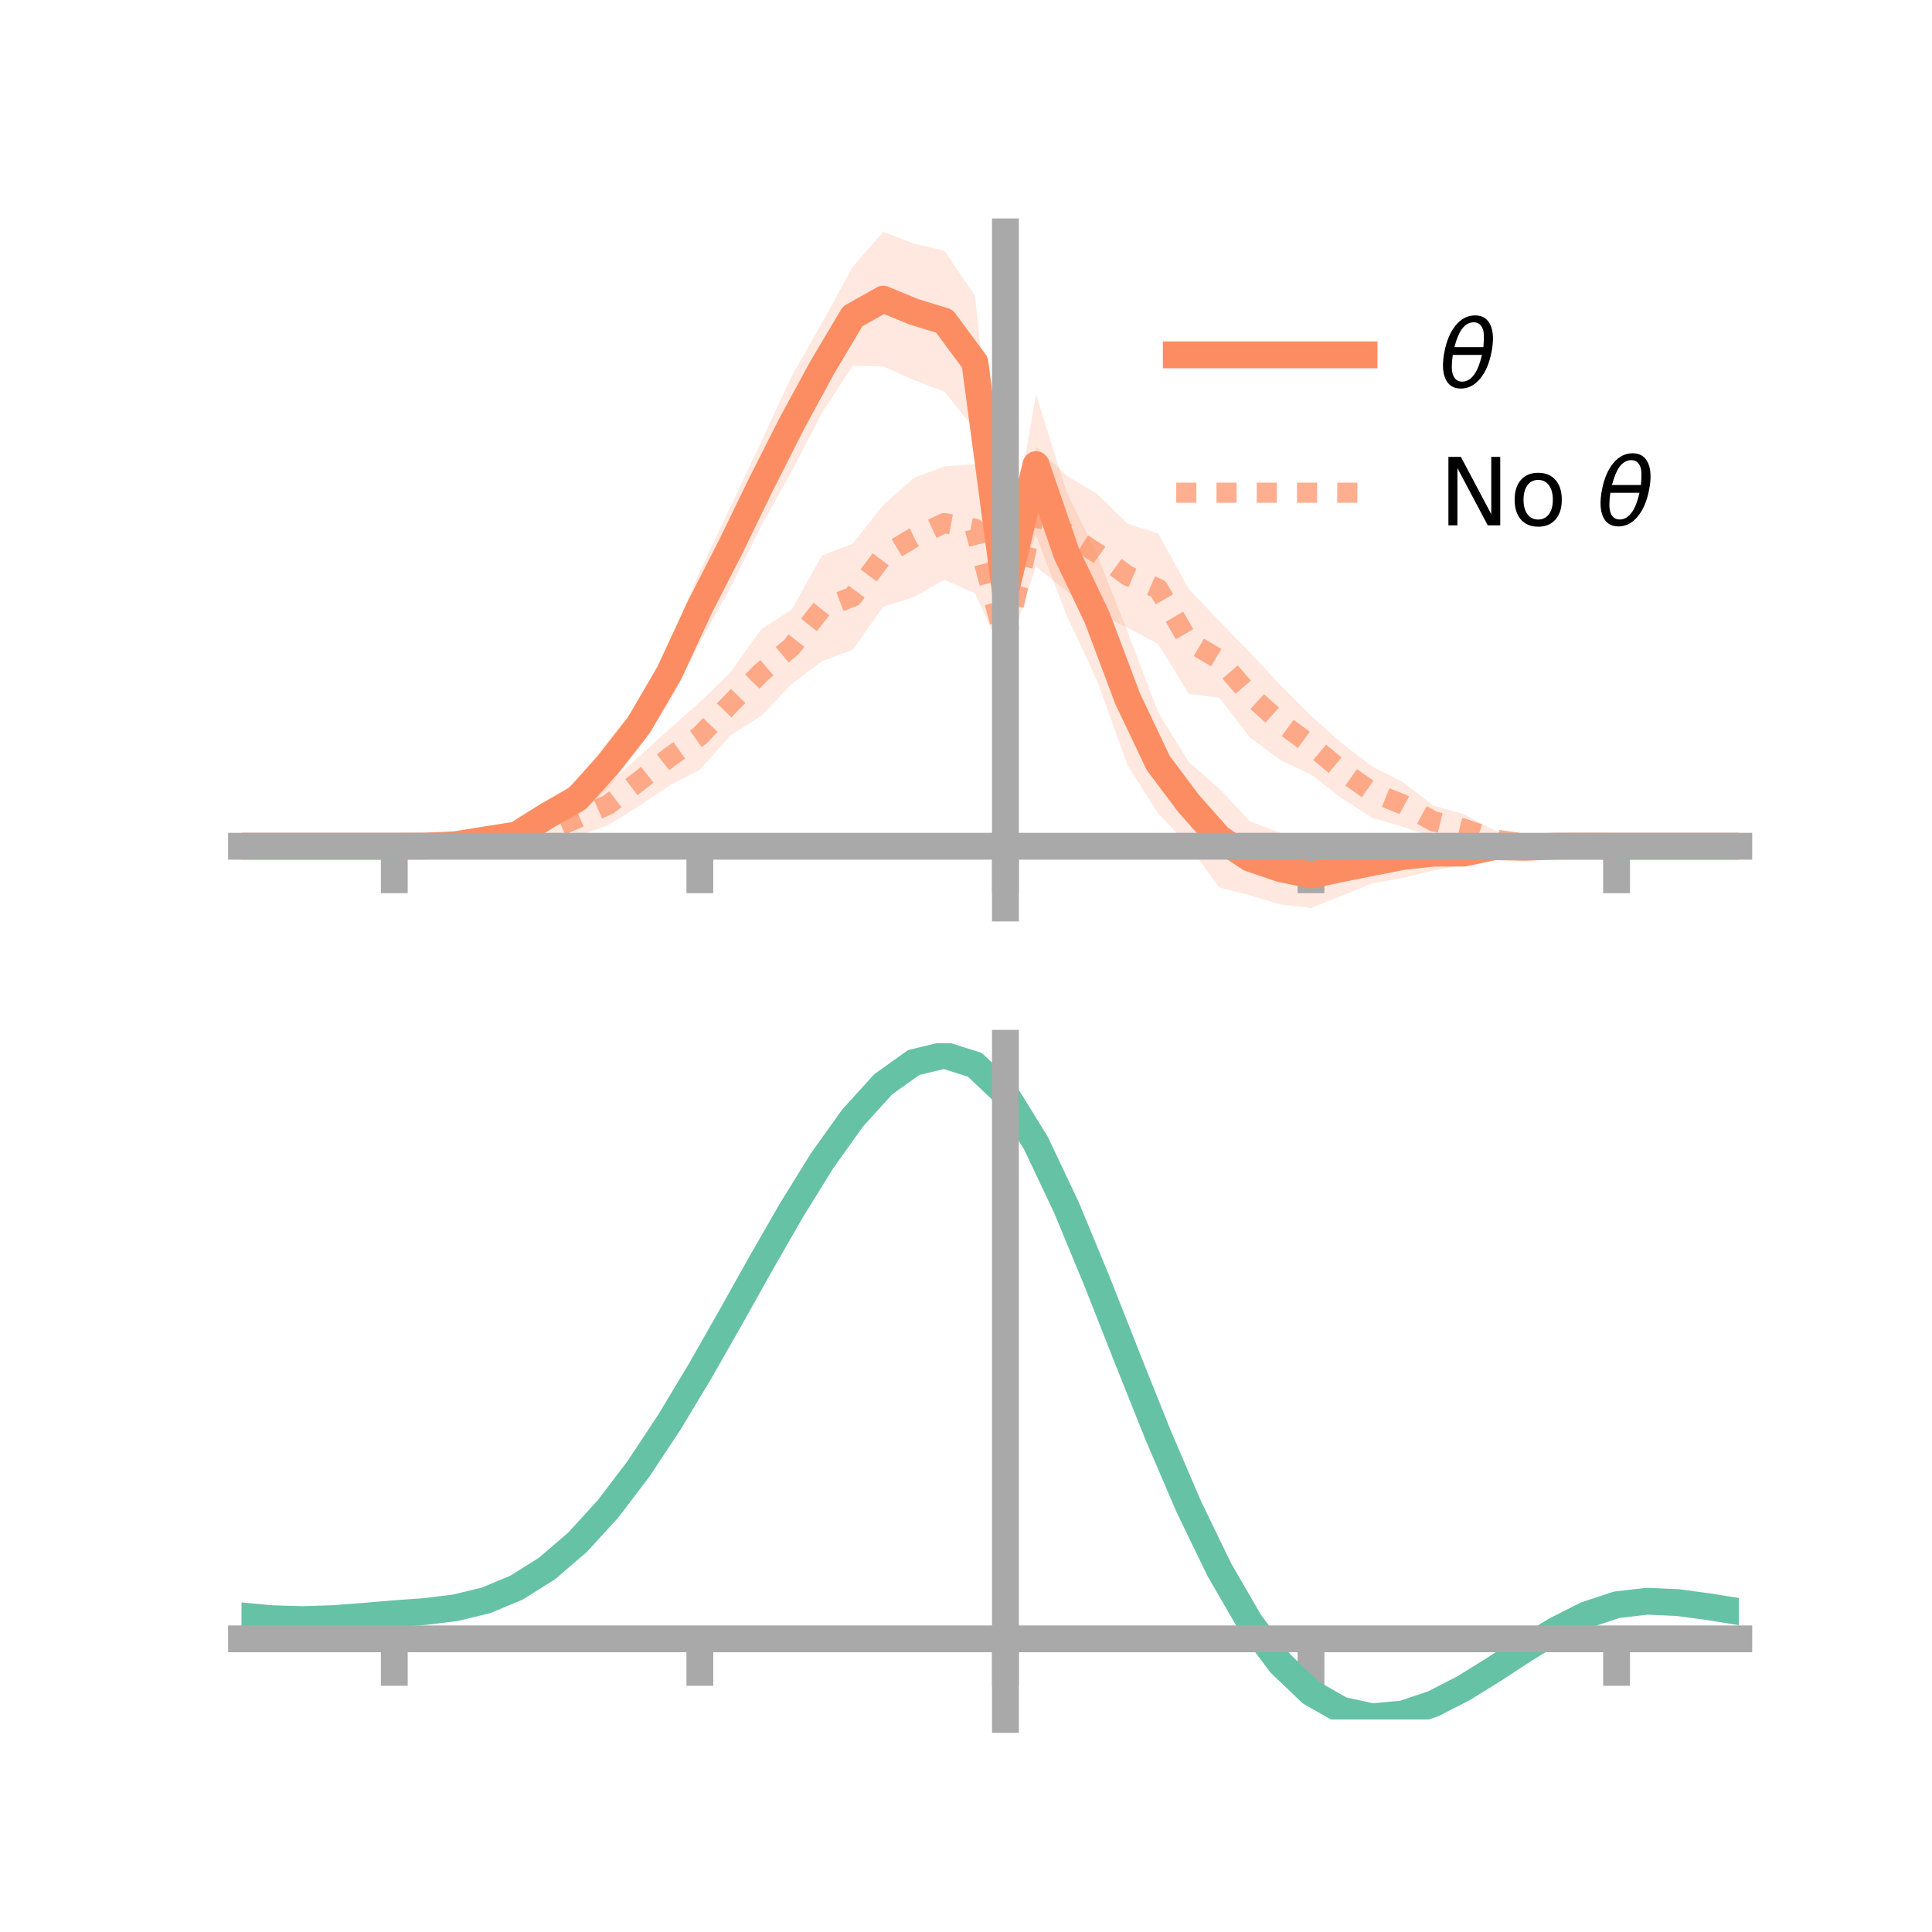 <?xml version="1.0" encoding="utf-8" standalone="no"?>
<!DOCTYPE svg PUBLIC "-//W3C//DTD SVG 1.1//EN"
  "http://www.w3.org/Graphics/SVG/1.1/DTD/svg11.dtd">
<!-- Created with matplotlib (https://matplotlib.org/) -->
<svg height="144pt" version="1.1" viewBox="0 0 144 144" width="144pt" xmlns="http://www.w3.org/2000/svg" xmlns:xlink="http://www.w3.org/1999/xlink">
 <defs>
  <style type="text/css">*{stroke-linecap:butt;stroke-linejoin:round;}</style>
 </defs>
 <g id="figure_1">
  <g id="patch_1">
   <path d="M 0 144 
L 144 144 
L 144 0 
L 0 0 
z
" style="fill:none;"/>
  </g>
  <g id="axes_1">
   <g id="patch_2">
    <path d="M 18 67.68 
L 129.6 67.68 
L 129.6 17.28 
L 18 17.28 
z
" style="fill:none;"/>
   </g>
   <g id="PolyCollection_1">
    <path clip-path="url(#p9205119e05)" d="M 18 63.073 
L 18 63.073 
L 20.278 63.073 
L 22.555 63.073 
L 24.833 63.073 
L 27.11 63.073 
L 29.388 63.073 
L 31.665 62.987 
L 33.943 62.725 
L 36.22 62.189 
L 38.498 61.559 
L 40.776 59.854 
L 43.053 58.141 
L 45.331 55.216 
L 47.608 52.326 
L 49.886 47.928 
L 52.163 42.588 
L 54.441 37.783 
L 56.718 32.959 
L 58.996 28.064 
L 61.273 24.061 
L 63.551 19.899 
L 65.829 17.28 
L 68.106 18.16 
L 70.384 18.684 
L 72.661 22.025 
L 74.939 42.727 
L 77.216 29.374 
L 79.494 36.675 
L 81.771 41.327 
L 84.049 47.104 
L 86.327 53.109 
L 88.604 56.79 
L 90.882 58.782 
L 93.159 61.215 
L 95.437 62.082 
L 97.714 62.758 
L 99.992 62.72 
L 102.269 62.734 
L 104.547 62.237 
L 106.824 62.294 
L 109.102 62.725 
L 111.38 62.465 
L 113.657 62.78 
L 115.935 62.863 
L 118.212 62.999 
L 120.49 63.073 
L 122.767 63.073 
L 125.045 63.073 
L 127.322 63.073 
L 129.6 63.073 
L 129.6 63.073 
L 129.6 63.073 
L 127.322 63.073 
L 125.045 63.073 
L 122.767 63.073 
L 120.49 63.073 
L 118.212 63.136 
L 115.935 63.282 
L 113.657 63.519 
L 111.38 63.748 
L 109.102 64.445 
L 106.824 64.887 
L 104.547 65.437 
L 102.269 65.841 
L 99.992 66.767 
L 97.714 67.68 
L 95.437 67.411 
L 93.159 66.726 
L 90.882 66.158 
L 88.604 63.018 
L 86.327 60.632 
L 84.049 57.054 
L 81.771 50.722 
L 79.494 45.845 
L 77.216 39.891 
L 74.939 45.483 
L 72.661 31.997 
L 70.384 29.187 
L 68.106 28.316 
L 65.829 27.316 
L 63.551 27.258 
L 61.273 30.756 
L 58.996 35.138 
L 56.718 39.254 
L 54.441 43.813 
L 52.163 47.895 
L 49.886 52.386 
L 47.608 55.796 
L 45.331 58.729 
L 43.053 60.855 
L 40.776 61.743 
L 38.498 62.908 
L 36.22 62.992 
L 33.943 63.194 
L 31.665 63.14 
L 29.388 63.073 
L 27.11 63.073 
L 24.833 63.073 
L 22.555 63.073 
L 20.278 63.073 
L 18 63.073 
z
" style="fill:#fc8d62;fill-opacity:0.2;"/>
   </g>
   <g id="PolyCollection_2">
    <path clip-path="url(#p9205119e05)" d="M 18 63.073 
L 18 63.073 
L 20.278 63.073 
L 22.555 63.073 
L 24.833 63.073 
L 27.11 63.073 
L 29.388 63.073 
L 31.665 62.964 
L 33.943 62.8 
L 36.22 62.321 
L 38.498 61.704 
L 40.776 60.802 
L 43.053 59.644 
L 45.331 58.451 
L 47.608 56.405 
L 49.886 54.346 
L 52.163 52.33 
L 54.441 50.111 
L 56.718 46.921 
L 58.996 45.443 
L 61.273 41.39 
L 63.551 40.532 
L 65.829 37.644 
L 68.106 35.628 
L 70.384 34.77 
L 72.661 34.599 
L 74.939 46.758 
L 77.216 33.315 
L 79.494 35.445 
L 81.771 36.813 
L 84.049 39.046 
L 86.327 39.759 
L 88.604 43.902 
L 90.882 46.292 
L 93.159 48.628 
L 95.437 51.065 
L 97.714 53.344 
L 99.992 55.376 
L 102.269 57.127 
L 104.547 58.291 
L 106.824 60.03 
L 109.102 60.687 
L 111.38 61.88 
L 113.657 62.481 
L 115.935 62.724 
L 118.212 62.989 
L 120.49 63.073 
L 122.767 63.073 
L 125.045 63.073 
L 127.322 63.073 
L 129.6 63.073 
L 129.6 63.073 
L 129.6 63.073 
L 127.322 63.073 
L 125.045 63.073 
L 122.767 63.073 
L 120.49 63.073 
L 118.212 63.16 
L 115.935 63.252 
L 113.657 63.274 
L 111.38 63.243 
L 109.102 62.844 
L 106.824 62.385 
L 104.547 61.623 
L 102.269 60.951 
L 99.992 59.491 
L 97.714 57.725 
L 95.437 56.653 
L 93.159 54.959 
L 90.882 52.015 
L 88.604 51.716 
L 86.327 47.996 
L 84.049 46.789 
L 81.771 45.661 
L 79.494 44.058 
L 77.216 42.237 
L 74.939 49.115 
L 72.661 44.22 
L 70.384 43.205 
L 68.106 44.506 
L 65.829 45.233 
L 63.551 48.43 
L 61.273 49.28 
L 58.996 50.996 
L 56.718 53.361 
L 54.441 54.815 
L 52.163 57.369 
L 49.886 58.559 
L 47.608 60.089 
L 45.331 61.508 
L 43.053 62.319 
L 40.776 63.105 
L 38.498 63.113 
L 36.22 63.195 
L 33.943 63.245 
L 31.665 63.13 
L 29.388 63.073 
L 27.11 63.073 
L 24.833 63.073 
L 22.555 63.073 
L 20.278 63.073 
L 18 63.073 
z
" style="fill:#fc8d62;fill-opacity:0.2;"/>
   </g>
   <g id="matplotlib.axis_1">
    <g id="xtick_1">
     <g id="line2d_1">
      <defs>
       <path d="M 0 0 
L 0 3.5 
" id="me2259f1155" style="stroke:#a9a9a9;stroke-width:2;"/>
      </defs>
      <g>
       <use style="fill:#a9a9a9;stroke:#a9a9a9;stroke-width:2;" x="29.388" xlink:href="#me2259f1155" y="63.073"/>
      </g>
     </g>
    </g>
    <g id="xtick_2">
     <g id="line2d_2">
      <g>
       <use style="fill:#a9a9a9;stroke:#a9a9a9;stroke-width:2;" x="52.163" xlink:href="#me2259f1155" y="63.073"/>
      </g>
     </g>
    </g>
    <g id="xtick_3">
     <g id="line2d_3">
      <g>
       <use style="fill:#a9a9a9;stroke:#a9a9a9;stroke-width:2;" x="74.939" xlink:href="#me2259f1155" y="63.073"/>
      </g>
     </g>
    </g>
    <g id="xtick_4">
     <g id="line2d_4">
      <g>
       <use style="fill:#a9a9a9;stroke:#a9a9a9;stroke-width:2;" x="97.714" xlink:href="#me2259f1155" y="63.073"/>
      </g>
     </g>
    </g>
    <g id="xtick_5">
     <g id="line2d_5">
      <g>
       <use style="fill:#a9a9a9;stroke:#a9a9a9;stroke-width:2;" x="120.49" xlink:href="#me2259f1155" y="63.073"/>
      </g>
     </g>
    </g>
   </g>
   <g id="matplotlib.axis_2"/>
   <g id="line2d_6">
    <path clip-path="url(#p9205119e05)" d="M 18 63.073 
L 20.278 63.073 
L 22.555 63.073 
L 24.833 63.073 
L 27.11 63.073 
L 29.388 63.073 
L 31.665 63.063 
L 33.943 62.96 
L 36.22 62.59 
L 38.498 62.234 
L 40.776 60.799 
L 43.053 59.498 
L 45.331 56.973 
L 47.608 54.061 
L 49.886 50.157 
L 52.163 45.242 
L 54.441 40.798 
L 56.718 36.107 
L 58.996 31.601 
L 61.273 27.408 
L 63.551 23.579 
L 65.829 22.298 
L 68.106 23.238 
L 70.384 23.936 
L 72.661 27.011 
L 74.939 44.105 
L 77.216 34.632 
L 79.494 41.26 
L 81.771 46.025 
L 84.049 52.079 
L 86.327 56.871 
L 88.604 59.904 
L 90.882 62.47 
L 93.159 63.97 
L 95.437 64.746 
L 97.714 65.219 
L 99.992 64.744 
L 102.269 64.287 
L 104.547 63.837 
L 106.824 63.59 
L 109.102 63.585 
L 111.38 63.107 
L 113.657 63.15 
L 115.935 63.073 
L 118.212 63.067 
L 120.49 63.073 
L 122.767 63.073 
L 125.045 63.073 
L 127.322 63.073 
L 129.6 63.073 
" style="fill:none;stroke:#fc8d62;stroke-linecap:square;stroke-width:2;"/>
   </g>
   <g id="line2d_7">
    <path clip-path="url(#p9205119e05)" d="M 18 63.073 
L 20.278 63.073 
L 22.555 63.073 
L 24.833 63.073 
L 27.11 63.073 
L 29.388 63.073 
L 31.665 63.047 
L 33.943 63.022 
L 36.22 62.758 
L 38.498 62.409 
L 40.776 61.954 
L 43.053 60.982 
L 45.331 59.979 
L 47.608 58.247 
L 49.886 56.452 
L 52.163 54.849 
L 54.441 52.463 
L 56.718 50.141 
L 58.996 48.219 
L 61.273 45.335 
L 63.551 44.481 
L 65.829 41.438 
L 68.106 40.067 
L 70.384 38.987 
L 72.661 39.41 
L 74.939 47.936 
L 77.216 37.776 
L 79.494 39.752 
L 81.771 41.237 
L 84.049 42.918 
L 86.327 43.878 
L 88.604 47.809 
L 90.882 49.154 
L 93.159 51.793 
L 95.437 53.859 
L 97.714 55.535 
L 99.992 57.434 
L 102.269 59.039 
L 104.547 59.957 
L 106.824 61.207 
L 109.102 61.765 
L 111.38 62.562 
L 113.657 62.878 
L 115.935 62.988 
L 118.212 63.075 
L 120.49 63.073 
L 122.767 63.073 
L 125.045 63.073 
L 127.322 63.073 
L 129.6 63.073 
" style="fill:none;stroke:#fc8d62;stroke-dasharray:1.5,1.5;stroke-dashoffset:0;stroke-opacity:0.7;stroke-width:1.5;"/>
   </g>
   <g id="patch_3">
    <path d="M 74.939 67.68 
L 74.939 17.28 
" style="fill:none;stroke:#a9a9a9;stroke-linecap:square;stroke-linejoin:miter;stroke-width:2;"/>
   </g>
   <g id="patch_4">
    <path d="M 129.6 67.68 
L 129.6 17.28 
" style="fill:none;"/>
   </g>
   <g id="patch_5">
    <path d="M 18 63.073 
L 129.6 63.073 
" style="fill:none;stroke:#a9a9a9;stroke-linecap:square;stroke-linejoin:miter;stroke-width:2;"/>
   </g>
   <g id="patch_6">
    <path d="M 18 17.28 
L 129.6 17.28 
" style="fill:none;"/>
   </g>
   <g id="legend_1">
    <g id="line2d_8">
     <path d="M 87.67 26.449 
L 101.67 26.449 
" style="fill:none;stroke:#fc8d62;stroke-linecap:square;stroke-width:2;"/>
    </g>
    <g id="line2d_9"/>
    <g id="text_1">
     <!-- $\theta$ -->
     <g transform="translate(107.27 28.899)scale(0.07 -0.07)">
      <defs>
       <path d="M 45.516 34.672 
L 14.453 34.672 
Q 12.359 20.062 14.5 13.875 
Q 17.188 6.25 24.469 6.25 
Q 31.781 6.25 37.359 13.922 
Q 42.234 20.656 45.516 34.672 
z
M 47.016 42.969 
Q 48.344 56.844 46.625 61.719 
Q 43.953 69.438 36.766 69.438 
Q 29.297 69.438 23.828 61.812 
Q 19.531 55.672 16.156 42.969 
z
M 38.188 76.766 
Q 49.906 76.766 54.594 66.406 
Q 59.281 56.109 55.719 37.844 
Q 52.203 19.625 43.453 9.281 
Q 34.766 -1.125 23.047 -1.125 
Q 11.281 -1.125 6.641 9.281 
Q 2 19.625 5.516 37.844 
Q 9.078 56.109 17.719 66.406 
Q 26.422 76.766 38.188 76.766 
z
" id="DejaVuSans-Oblique-952"/>
      </defs>
      <use transform="translate(0 0.234)" xlink:href="#DejaVuSans-Oblique-952"/>
     </g>
    </g>
    <g id="line2d_10">
     <path d="M 87.67 36.724 
L 101.67 36.724 
" style="fill:none;stroke:#fc8d62;stroke-dasharray:1.5,1.5;stroke-dashoffset:0;stroke-opacity:0.7;stroke-width:1.5;"/>
    </g>
    <g id="line2d_11"/>
    <g id="text_2">
     <!-- No $\theta$ -->
     <g transform="translate(107.27 39.174)scale(0.07 -0.07)">
      <defs>
       <path d="M 9.812 72.906 
L 23.094 72.906 
L 55.422 11.922 
L 55.422 72.906 
L 64.984 72.906 
L 64.984 0 
L 51.703 0 
L 19.391 60.984 
L 19.391 0 
L 9.812 0 
z
" id="DejaVuSans-78"/>
       <path d="M 30.609 48.391 
Q 23.391 48.391 19.188 42.75 
Q 14.984 37.109 14.984 27.297 
Q 14.984 17.484 19.156 11.844 
Q 23.344 6.203 30.609 6.203 
Q 37.797 6.203 41.984 11.859 
Q 46.188 17.531 46.188 27.297 
Q 46.188 37.016 41.984 42.703 
Q 37.797 48.391 30.609 48.391 
z
M 30.609 56 
Q 42.328 56 49.016 48.375 
Q 55.719 40.766 55.719 27.297 
Q 55.719 13.875 49.016 6.219 
Q 42.328 -1.422 30.609 -1.422 
Q 18.844 -1.422 12.172 6.219 
Q 5.516 13.875 5.516 27.297 
Q 5.516 40.766 12.172 48.375 
Q 18.844 56 30.609 56 
z
" id="DejaVuSans-111"/>
       <path id="DejaVuSans-32"/>
      </defs>
      <use transform="translate(0 0.234)" xlink:href="#DejaVuSans-78"/>
      <use transform="translate(74.805 0.234)" xlink:href="#DejaVuSans-111"/>
      <use transform="translate(135.986 0.234)" xlink:href="#DejaVuSans-32"/>
      <use transform="translate(167.773 0.234)" xlink:href="#DejaVuSans-Oblique-952"/>
     </g>
    </g>
   </g>
  </g>
  <g id="axes_2">
   <g id="patch_7">
    <path d="M 18 128.16 
L 129.6 128.16 
L 129.6 77.76 
L 18 77.76 
z
" style="fill:none;"/>
   </g>
   <g id="PolyCollection_3">
    <path clip-path="url(#p7cc885e792)" d="M 18 120.479 
L 18 120.402 
L 20.278 120.62 
L 22.555 120.684 
L 24.833 120.602 
L 27.11 120.423 
L 29.388 120.224 
L 31.665 120.053 
L 33.943 119.77 
L 36.22 119.213 
L 38.498 118.254 
L 40.776 116.803 
L 43.053 114.81 
L 45.331 112.265 
L 47.608 109.2 
L 49.886 105.683 
L 52.163 101.816 
L 54.441 97.728 
L 56.718 93.573 
L 58.996 89.526 
L 61.273 85.776 
L 63.551 82.523 
L 65.829 79.968 
L 68.106 78.315 
L 70.384 77.76 
L 72.661 78.493 
L 74.939 80.681 
L 77.216 84.416 
L 79.494 89.295 
L 81.771 94.873 
L 84.049 100.732 
L 86.327 106.507 
L 88.604 111.896 
L 90.882 116.667 
L 93.159 120.654 
L 95.437 123.758 
L 97.714 125.95 
L 99.992 127.255 
L 102.269 127.753 
L 104.547 127.557 
L 106.824 126.805 
L 109.102 125.652 
L 111.38 124.262 
L 113.657 122.798 
L 115.935 121.419 
L 118.212 120.28 
L 120.49 119.531 
L 122.767 119.269 
L 125.045 119.375 
L 127.322 119.688 
L 129.6 120.067 
L 129.6 120.169 
L 129.6 120.169 
L 127.322 119.815 
L 125.045 119.521 
L 122.767 119.426 
L 120.49 119.694 
L 118.212 120.452 
L 115.935 121.618 
L 113.657 123.039 
L 111.38 124.553 
L 109.102 125.99 
L 106.824 127.178 
L 104.547 127.953 
L 102.269 128.16 
L 99.992 127.668 
L 97.714 126.378 
L 95.437 124.226 
L 93.159 121.198 
L 90.882 117.324 
L 88.604 112.695 
L 86.327 107.465 
L 84.049 101.858 
L 81.771 96.165 
L 79.494 90.74 
L 77.216 85.992 
L 74.939 82.36 
L 72.661 80.236 
L 70.384 79.528 
L 68.106 80.067 
L 65.829 81.666 
L 63.551 84.13 
L 61.273 87.261 
L 58.996 90.864 
L 56.718 94.746 
L 54.441 98.726 
L 52.163 102.638 
L 49.886 106.336 
L 47.608 109.7 
L 45.331 112.635 
L 43.053 115.08 
L 40.776 117.004 
L 38.498 118.416 
L 36.22 119.355 
L 33.943 119.901 
L 31.665 120.175 
L 29.388 120.335 
L 27.11 120.519 
L 24.833 120.679 
L 22.555 120.745 
L 20.278 120.68 
L 18 120.479 
z
" style="fill:#66c2a5;fill-opacity:0.2;"/>
   </g>
   <g id="matplotlib.axis_3">
    <g id="xtick_6">
     <g id="line2d_12">
      <g>
       <use style="fill:#a9a9a9;stroke:#a9a9a9;stroke-width:2;" x="29.388" xlink:href="#me2259f1155" y="122.15"/>
      </g>
     </g>
    </g>
    <g id="xtick_7">
     <g id="line2d_13">
      <g>
       <use style="fill:#a9a9a9;stroke:#a9a9a9;stroke-width:2;" x="52.163" xlink:href="#me2259f1155" y="122.15"/>
      </g>
     </g>
    </g>
    <g id="xtick_8">
     <g id="line2d_14">
      <g>
       <use style="fill:#a9a9a9;stroke:#a9a9a9;stroke-width:2;" x="74.939" xlink:href="#me2259f1155" y="122.15"/>
      </g>
     </g>
    </g>
    <g id="xtick_9">
     <g id="line2d_15">
      <g>
       <use style="fill:#a9a9a9;stroke:#a9a9a9;stroke-width:2;" x="97.714" xlink:href="#me2259f1155" y="122.15"/>
      </g>
     </g>
    </g>
    <g id="xtick_10">
     <g id="line2d_16">
      <g>
       <use style="fill:#a9a9a9;stroke:#a9a9a9;stroke-width:2;" x="120.49" xlink:href="#me2259f1155" y="122.15"/>
      </g>
     </g>
    </g>
   </g>
   <g id="matplotlib.axis_4"/>
   <g id="line2d_17">
    <path clip-path="url(#p7cc885e792)" d="M 18 120.441 
L 20.278 120.65 
L 22.555 120.715 
L 24.833 120.641 
L 27.11 120.471 
L 29.388 120.279 
L 31.665 120.114 
L 33.943 119.835 
L 36.22 119.284 
L 38.498 118.335 
L 40.776 116.904 
L 43.053 114.945 
L 45.331 112.45 
L 47.608 109.45 
L 49.886 106.01 
L 52.163 102.227 
L 54.441 98.227 
L 56.718 94.159 
L 58.996 90.195 
L 61.273 86.519 
L 63.551 83.326 
L 65.829 80.817 
L 68.106 79.191 
L 70.384 78.644 
L 72.661 79.364 
L 74.939 81.521 
L 77.216 85.204 
L 79.494 90.018 
L 81.771 95.519 
L 84.049 101.295 
L 86.327 106.986 
L 88.604 112.296 
L 90.882 116.996 
L 93.159 120.926 
L 95.437 123.992 
L 97.714 126.164 
L 99.992 127.462 
L 102.269 127.956 
L 104.547 127.755 
L 106.824 126.991 
L 109.102 125.821 
L 111.38 124.408 
L 113.657 122.918 
L 115.935 121.518 
L 118.212 120.366 
L 120.49 119.612 
L 122.767 119.347 
L 125.045 119.448 
L 127.322 119.751 
L 129.6 120.118 
" style="fill:none;stroke:#66c2a5;stroke-linecap:square;stroke-width:2;"/>
   </g>
   <g id="patch_8">
    <path d="M 74.939 128.16 
L 74.939 77.76 
" style="fill:none;stroke:#a9a9a9;stroke-linecap:square;stroke-linejoin:miter;stroke-width:2;"/>
   </g>
   <g id="patch_9">
    <path d="M 129.6 128.16 
L 129.6 77.76 
" style="fill:none;"/>
   </g>
   <g id="patch_10">
    <path d="M 18 122.15 
L 129.6 122.15 
" style="fill:none;stroke:#a9a9a9;stroke-linecap:square;stroke-linejoin:miter;stroke-width:2;"/>
   </g>
   <g id="patch_11">
    <path d="M 18 77.76 
L 129.6 77.76 
" style="fill:none;"/>
   </g>
  </g>
 </g>
 <defs>
  <clipPath id="p9205119e05">
   <rect height="50.4" width="111.6" x="18" y="17.28"/>
  </clipPath>
  <clipPath id="p7cc885e792">
   <rect height="50.4" width="111.6" x="18" y="77.76"/>
  </clipPath>
 </defs>
</svg>
